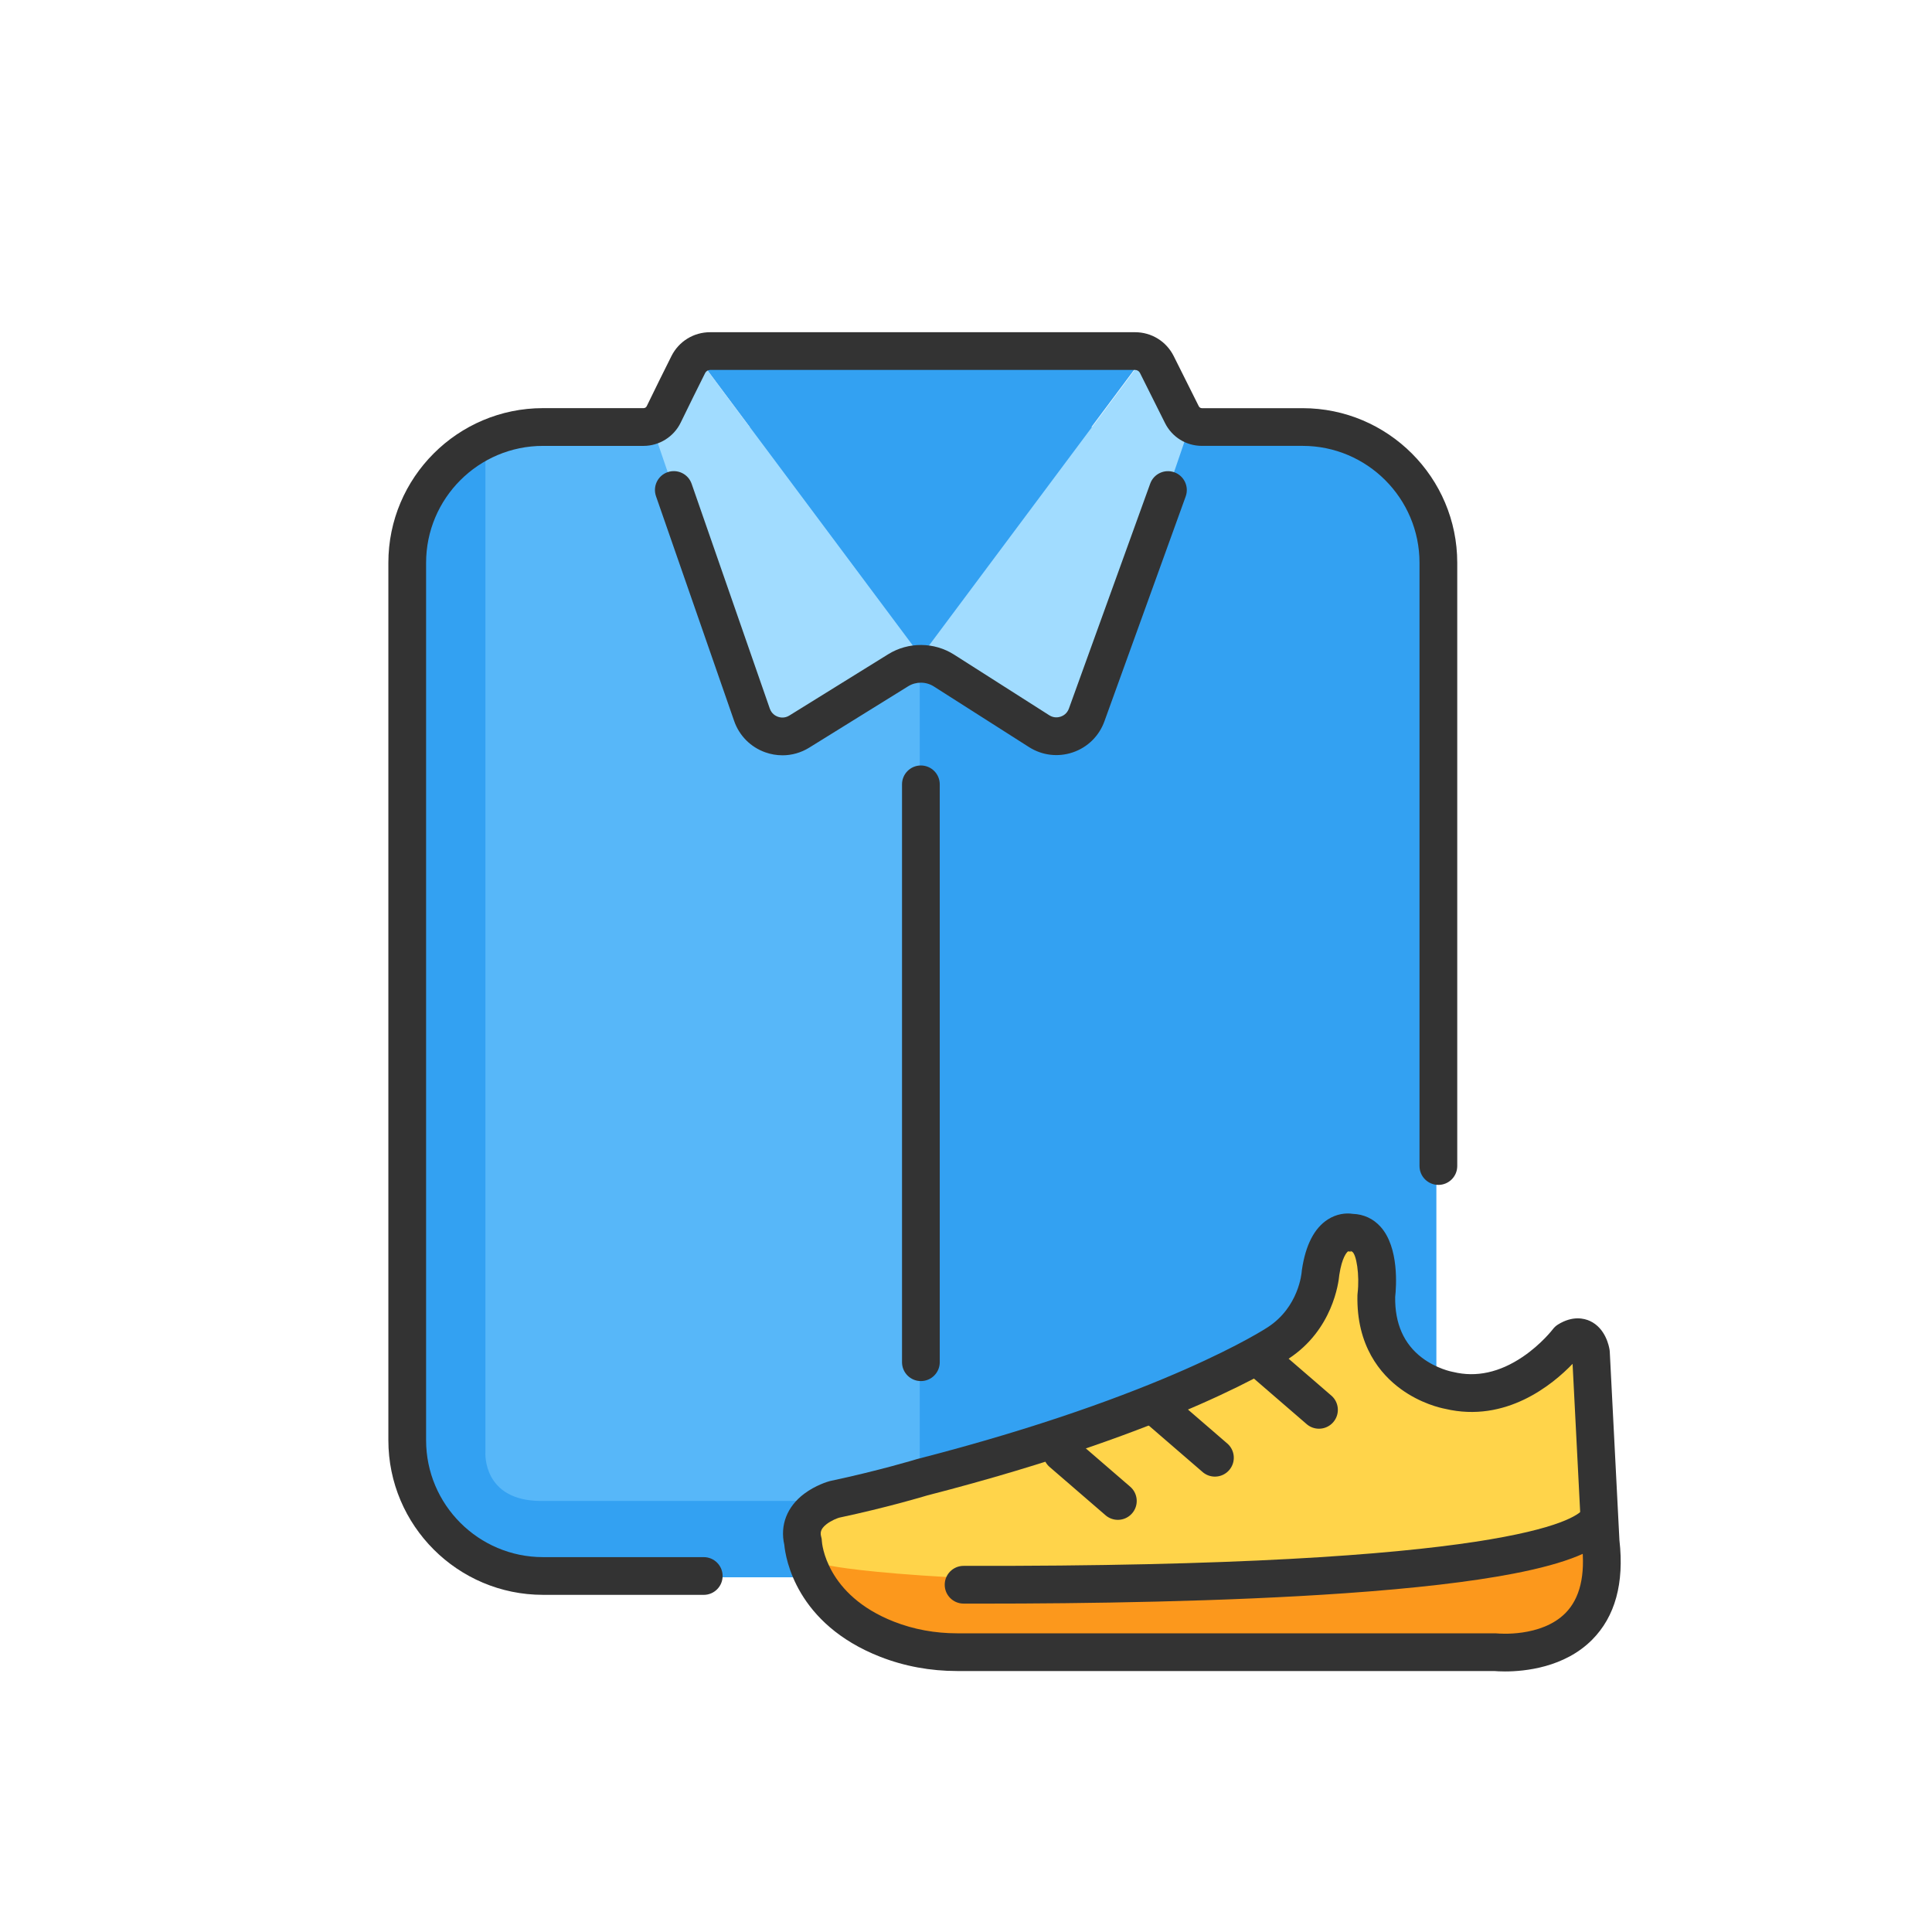<?xml version="1.0" standalone="no"?><!DOCTYPE svg PUBLIC "-//W3C//DTD SVG 1.1//EN" "http://www.w3.org/Graphics/SVG/1.1/DTD/svg11.dtd"><svg t="1735878165255" class="icon" viewBox="0 0 1024 1024" version="1.1" xmlns="http://www.w3.org/2000/svg" p-id="1458" xmlns:xlink="http://www.w3.org/1999/xlink" width="200" height="200"><path d="M282.37 226.32h206.22V835.3H282.37c-37.31 0-67.6-30.29-67.6-67.6V293.92c0-37.31 30.29-67.6 67.6-67.6z" fill="#57B7F9" p-id="1459"></path><path d="M693.71 835.3H487.49V226.32h206.22c37.31 0 67.6 30.29 67.6 67.6V767.7c0 37.31-30.29 67.6-67.6 67.6z" fill="#33A1F2" p-id="1460"></path><path d="M487.93 347.69l120.61-161.62H367.33l120.6 161.62z" fill="#33A1F2" p-id="1461"></path><path d="M367.33 186.07l120.6 161.62-67.85 42.39c-7.74 4.83-17.96 1.2-20.92-7.43l-50.51-147.76a22.088 22.088 0 0 1 1.56-17.81l17.12-31.01zM608.84 186.07l-120.6 161.62 67.85 42.39c7.74 4.83 17.96 1.2 20.92-7.43l50.51-147.76a22.088 22.088 0 0 0-1.56-17.81l-17.12-31.01z" fill="#A1DCFF" p-id="1462"></path><path d="M414.69 400.32c-3.04 0-6.1-0.52-9.06-1.57-7.78-2.76-13.8-8.81-16.51-16.61l-41.43-119.15c-1.81-5.22 0.94-10.92 6.16-12.73 5.22-1.81 10.92 0.94 12.73 6.16l41.43 119.15c0.97 2.78 3.11 3.9 4.3 4.33 1.19 0.42 3.56 0.9 6.06-0.65l52.43-32.51c10.63-6.59 24.32-6.51 34.87 0.21l50.46 32.15c2.48 1.58 4.86 1.13 6.06 0.73 1.2-0.41 3.35-1.5 4.35-4.27l43.09-119.23c1.88-5.19 7.61-7.88 12.8-6.01 5.19 1.88 7.88 7.61 6.01 12.8l-43.09 119.23c-2.81 7.76-8.9 13.75-16.71 16.41-7.82 2.66-16.29 1.65-23.25-2.79l-50.46-32.15c-4.11-2.62-9.44-2.65-13.58-0.08l-52.43 32.52c-4.35 2.7-9.26 4.07-14.22 4.07zM488.09 732c-5.52 0-10-4.48-10-10V415.72c0-5.52 4.48-10 10-10s10 4.48 10 10V722c0 5.52-4.48 10-10 10z" fill="#333333" p-id="1463"></path><path d="M257.27 239.94v530.02s-1.57 25.58 29.58 25.58h159.63V836H275.69s-56.37-16.09-56.37-66.04V282.68s5.23-38.8 37.95-42.74z" fill="#33A1F2" p-id="1464"></path><path d="M373 845.3h-85.2c-45.2 0-81.96-36.77-81.96-81.96V298.28c0-45.2 36.77-81.96 81.96-81.96h53.31c0.72 0 1.36-0.4 1.67-1.04 4.31-8.91 9.49-19.34 13.08-26.52 3.91-7.82 11.77-12.68 20.52-12.68h225.21c8.75 0 16.61 4.86 20.52 12.69l13.27 26.54c0.32 0.63 0.95 1.03 1.66 1.03h53.37c45.2 0 81.96 36.77 81.96 81.96v319.72c0 5.52-4.48 10-10 10s-10-4.48-10-10V298.28c0-34.17-27.8-61.96-61.96-61.96h-53.37c-8.33 0-15.82-4.63-19.55-12.08l-13.27-26.54c-0.5-1-1.51-1.63-2.63-1.63H376.38c-1.12 0-2.13 0.62-2.63 1.63-3.56 7.13-8.7 17.47-12.97 26.29-3.62 7.49-11.35 12.34-19.67 12.34H287.8c-34.17 0-61.96 27.8-61.96 61.96v465.06c0 34.17 27.8 61.96 61.96 61.96H373c5.52 0 10 4.48 10 10s-4.48 10-10 10z" fill="#333333" p-id="1465"></path><path d="M848.35 817.21l-5.14-100.25s-1.93-12.85-12.21-6.43c0 0-26.41 35.25-63.05 26.37 0 0-39.41-6.66-38.48-50.14 0 0 4.07-33.68-13.49-33.42 0 0-12.42-3.59-16.06 21.21 0 0-1.35 23.5-22.49 37.27 0 0-54.12 36.57-188.69 71.16 0 0-19.98 6.11-46.5 11.74 0 0-21.03 5.78-16.62 22.49 0 0 1.34 34.69 44.58 51.62 11.83 4.63 24.47 6.86 37.17 6.86h285.15s63.55 7.07 55.83-58.48z" fill="#FFD44A" p-id="1466"></path><path d="M592.48 805.54c-2.32 0-4.64-0.8-6.53-2.43l-29.62-25.58c-4.18-3.61-4.64-9.92-1.03-14.1 3.61-4.18 9.92-4.64 14.1-1.03l29.62 25.58c4.18 3.61 4.64 9.92 1.03 14.1a9.98 9.98 0 0 1-7.57 3.46zM643.93 782.63c-2.32 0-4.64-0.8-6.53-2.43l-29.62-25.58c-4.18-3.61-4.64-9.92-1.03-14.1 3.61-4.18 9.92-4.64 14.1-1.03l29.62 25.58c4.18 3.61 4.64 9.92 1.03 14.1a9.98 9.98 0 0 1-7.57 3.46zM699.08 757.24c-2.32 0-4.64-0.8-6.53-2.43l-29.62-25.58c-4.18-3.61-4.64-9.92-1.03-14.1 3.61-4.18 9.92-4.64 14.1-1.03l29.62 25.58c4.18 3.61 4.64 9.92 1.03 14.1a9.98 9.98 0 0 1-7.57 3.46z" fill="#333333" p-id="1467"></path><path d="M436 829s32.8 9.89 220.9 10.95c0 0 140.1-9.95 191.1-27.95 0 0 11.31 55.96-42.35 63.48l-298.29 0.2S448 874 436 829z" fill="#FC981C" p-id="1468"></path><path d="M797.68 885.9c-2.69 0-4.66-0.13-5.63-0.22H507.36c-14.3 0-28.03-2.54-40.81-7.54-44.67-17.48-50.18-52.31-50.85-59.35-2.38-10.42 1.44-20.25 10.56-27.09 6.05-4.54 12.59-6.43 13.32-6.63 0.19-0.05 0.38-0.1 0.57-0.14 25.73-5.46 45.46-11.46 45.66-11.52l0.43-0.12c130.78-33.61 185.06-69.41 185.6-69.77 0.04-0.03 0.09-0.06 0.13-0.08 16.44-10.71 17.92-28.77 17.97-29.53 0.02-0.3 0.04-0.52 0.09-0.81 1.93-13.14 6.55-22.14 13.72-26.75 4.69-3.02 9.66-3.55 13.28-2.98 5.78 0.21 10.84 2.56 14.7 6.85 9.9 10.99 8.33 31.86 7.74 37.21-0.2 14.08 4.59 24.92 14.24 32.22 7.73 5.85 15.9 7.39 15.98 7.41 0.23 0.04 0.4 0.08 0.63 0.13 12.15 2.95 24.53 0.23 36.78-8.06 9.84-6.66 15.87-14.53 15.93-14.61 0.73-0.97 1.66-1.82 2.68-2.46 7.8-4.88 13.98-3.29 16.97-1.92 8.31 3.83 10.15 13.45 10.43 15.34 0.05 0.32 0.08 0.65 0.1 0.97l5.12 99.92c2.6 22.71-2.26 40.44-14.46 52.72-14.7 14.79-35.77 16.81-46.19 16.81z m-352.97-81.49c-0.78 0.25-4.04 1.38-6.72 3.5-3.43 2.7-3.22 4.81-2.71 6.74 0.2 0.77 0.31 1.37 0.32 2.17 0.06 1.07 2.08 28.54 38.24 42.7 10.45 4.09 21.73 6.17 33.52 6.17h285.15c0.37 0 0.74 0.02 1.11 0.06 0.2 0.02 23.23 2.25 36.13-10.82 7.69-7.79 10.61-20.09 8.67-36.55-0.03-0.22-0.04-0.44-0.06-0.66l-4.86-94.86c-10.54 10.97-35.33 31.5-67.61 23.83-2.41-0.46-12.89-2.8-23.42-10.47-10.81-7.88-23.57-22.9-23-49.67 0-0.33 0.03-0.66 0.07-0.98 1.17-9.94-0.65-20.93-2.9-22.17s-0.14-0.05-0.51-0.05c-0.55 0.01-1.11-0.03-1.65-0.11-0.65 0.52-3.19 3.09-4.62 12.46-0.37 4.2-3.54 29.2-26.91 44.46-3.18 2.14-58.17 38.16-191.52 72.45-2.38 0.72-21.47 6.42-46.72 11.8z m268.58-141.44z m-0.09-0.03s0.06 0.02 0.08 0.02c-0.03 0-0.05-0.02-0.08-0.02z" fill="#333333" p-id="1469"></path><path d="M520.58 849.95c-3.37 0-6.67 0-9.88-0.01-5.52-0.01-9.99-4.5-9.98-10.02 0.01-5.51 4.49-9.98 10-9.98h0.02c289.41 0.66 324.16-24.74 328.18-29.84 3.42-4.33 9.71-5.07 14.05-1.65 4.33 3.42 5.07 9.71 1.65 14.05-7.28 9.22-23.98 16.07-52.57 21.58-22.36 4.31-52.34 7.8-89.1 10.37-64 4.49-138.23 5.5-192.38 5.5z" fill="#333333" p-id="1470"></path></svg>